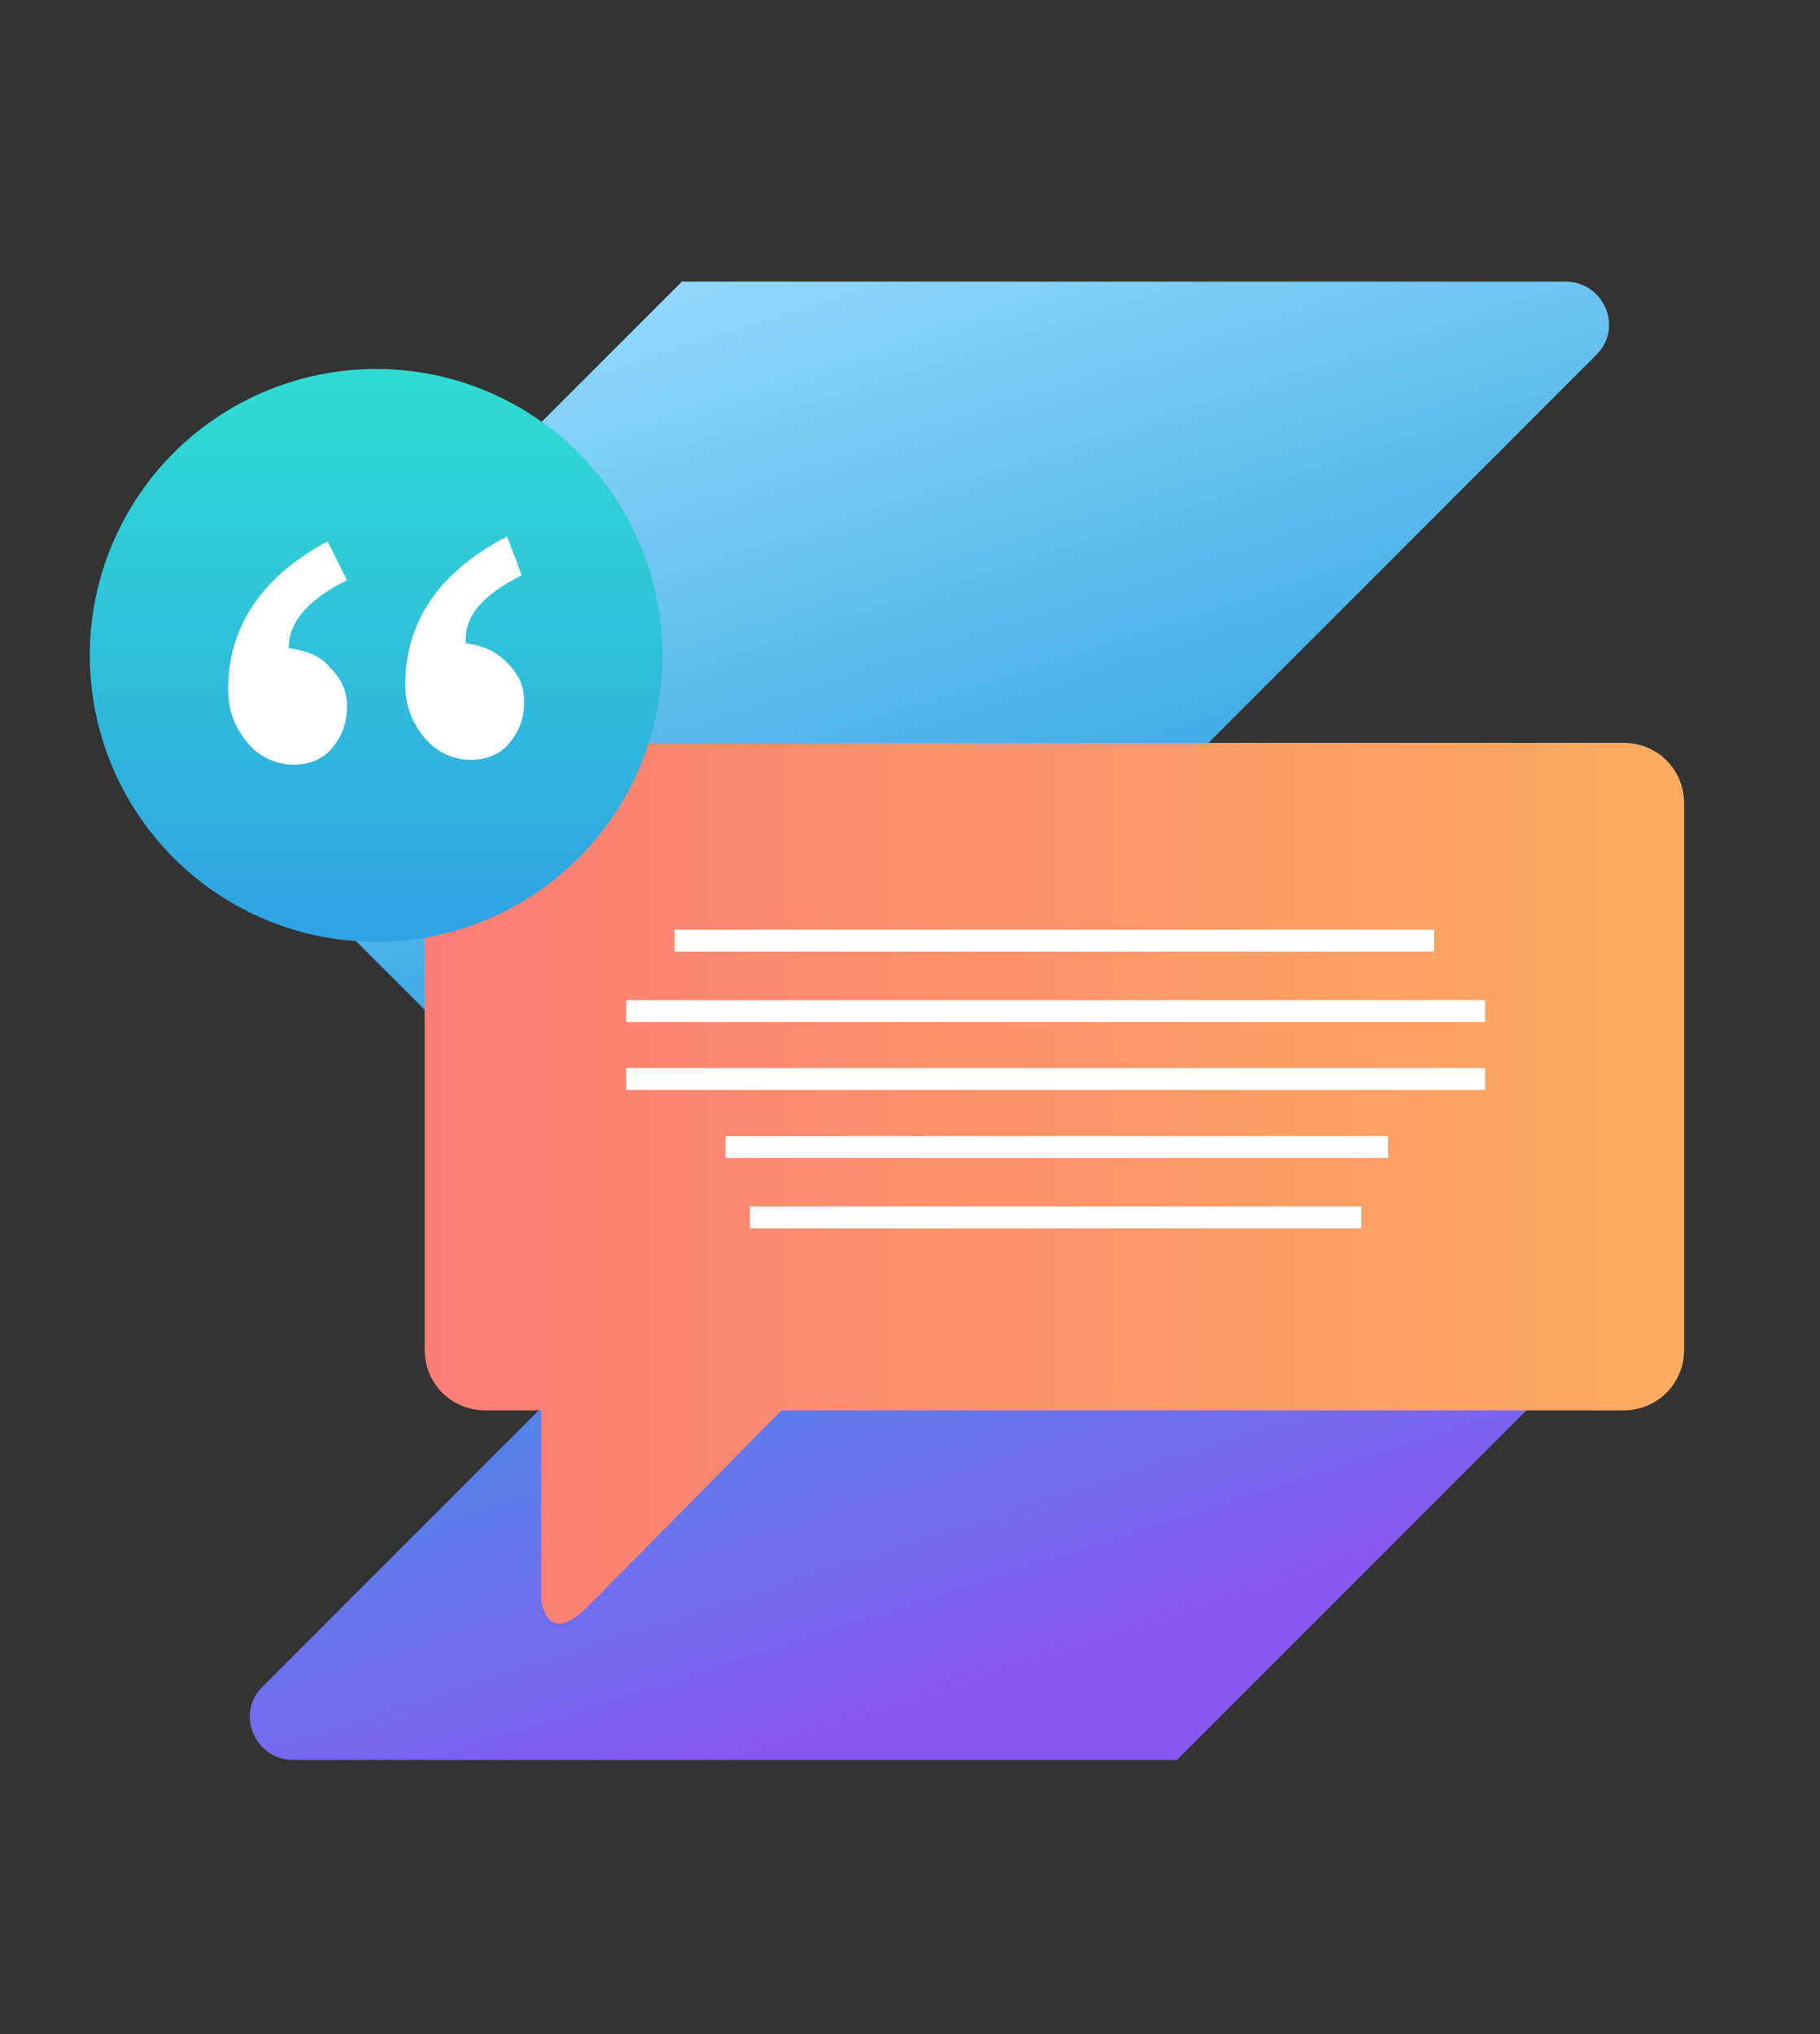 <?xml version="1.0" encoding="utf-8"?>
<!-- Generator: Adobe Illustrator 21.1.0, SVG Export Plug-In . SVG Version: 6.00 Build 0)  -->
<svg version="1.1" id="Layer_1" xmlns="http://www.w3.org/2000/svg" xmlns:xlink="http://www.w3.org/1999/xlink" x="0px" y="0px"
	 viewBox="0 0 75 83.8" style="enable-background:new 0 0 75 83.8;" xml:space="preserve">
<rect x="0" y="0" width="75" height="83.8" fill="#333333" stroke="none"/>
<style type="text/css">
	.st0{fill:url(#SVGID_1_);}
	.st1{fill:url(#SVGID_2_);}
	.st2{fill:#FFFFFF;}
	.st3{fill:url(#SVGID_3_);}
</style>
<g>
	<linearGradient id="SVGID_1_" gradientUnits="userSpaceOnUse" x1="28.431" y1="11.455" x2="47.431" y2="70.455">
		<stop  offset="0" style="stop-color:#91D9F9"/>
		<stop  offset="0.496" style="stop-color:#30A2E3"/>
		<stop  offset="0.948" style="stop-color:#8859F1"/>
	</linearGradient>
	<path class="st0" d="M66.3,52.2L66.3,52.2L66.3,52.2c0-1.6-0.6-3.1-1.8-4.3l-16-16l17.3-17.3c1.1-1.1,0.3-3-1.3-3H28.1l0,0l0,0l0,0
		l0,0l0,0v0v0l-16,16c-1.2,1.2-1.8,2.8-1.8,4.3c0,1.6,0.6,3.1,1.8,4.3l16,16v0l0,0h0L10.8,69.5c-1.1,1.1-0.3,3,1.3,3h36.4l0,0v0l0,0
		l0,0l0,0v0l16-16c0.3-0.3,0.6-0.6,0.8-1C65.9,54.6,66.3,53.4,66.3,52.2L66.3,52.2C66.3,52.2,66.3,52.2,66.3,52.2L66.3,52.2z"/>
	<g>
		<g>
			<linearGradient id="SVGID_2_" gradientUnits="userSpaceOnUse" x1="17.538" y1="48.708" x2="69.441" y2="48.708">
				<stop  offset="0" style="stop-color:#FC7D76"/>
				<stop  offset="1" style="stop-color:#FCAC60"/>
			</linearGradient>
			<path class="st1" d="M32.2,58.1h34.7c1.4,0,2.5-1.1,2.5-2.5V33.1c0-1.4-1.1-2.5-2.5-2.5H20c-1.4,0-2.5,1.1-2.5,2.5v22.5
				c0,1.4,1.1,2.5,2.5,2.5h2.3v7.8c0,0,0.2,2,1.9,0.3C25.9,64.5,32.2,58.1,32.2,58.1z"/>
			<g>
				<rect x="27.8" y="38.3" class="st2" width="31.3" height="0.9"/>
				<rect x="25.8" y="41.2" class="st2" width="35.4" height="0.9"/>
				<rect x="25.8" y="44" class="st2" width="35.4" height="0.9"/>
				<rect x="29.9" y="46.8" class="st2" width="27.3" height="0.9"/>
				<rect x="30.9" y="49.7" class="st2" width="25.2" height="0.9"/>
			</g>
		</g>
		<g>
			<linearGradient id="SVGID_3_" gradientUnits="userSpaceOnUse" x1="15.453" y1="38.784" x2="15.453" y2="15.117">
				<stop  offset="0" style="stop-color:#30A2E3"/>
				<stop  offset="1" style="stop-color:#2FDDD1"/>
			</linearGradient>
			<circle class="st3" cx="15.5" cy="27" r="11.8"/>
			<path class="st2" d="M14.3,23.9c-1.6,0.8-2.4,1.7-2.4,2.8c0.7,0.1,1.3,0.3,1.7,0.8c0.5,0.5,0.7,1,0.7,1.6c0,0.7-0.2,1.2-0.6,1.7
				c-0.4,0.5-1,0.7-1.6,0.7c-0.7,0-1.4-0.3-1.9-0.9s-0.8-1.3-0.8-2.2c0-2.5,1.3-4.6,4.1-6.1L14.3,23.9z M21.5,23.7
				c-1.6,0.8-2.4,1.7-2.3,2.8c0.7,0.1,1.2,0.3,1.7,0.8c0.5,0.5,0.7,1,0.7,1.6c0,0.7-0.2,1.2-0.6,1.7c-0.4,0.5-1,0.7-1.6,0.7
				c-0.7,0-1.4-0.3-1.9-0.9c-0.5-0.6-0.8-1.3-0.8-2.2c0-2.5,1.3-4.6,4.2-6.1L21.5,23.7z"/>
		</g>
	</g>
</g>
</svg>
